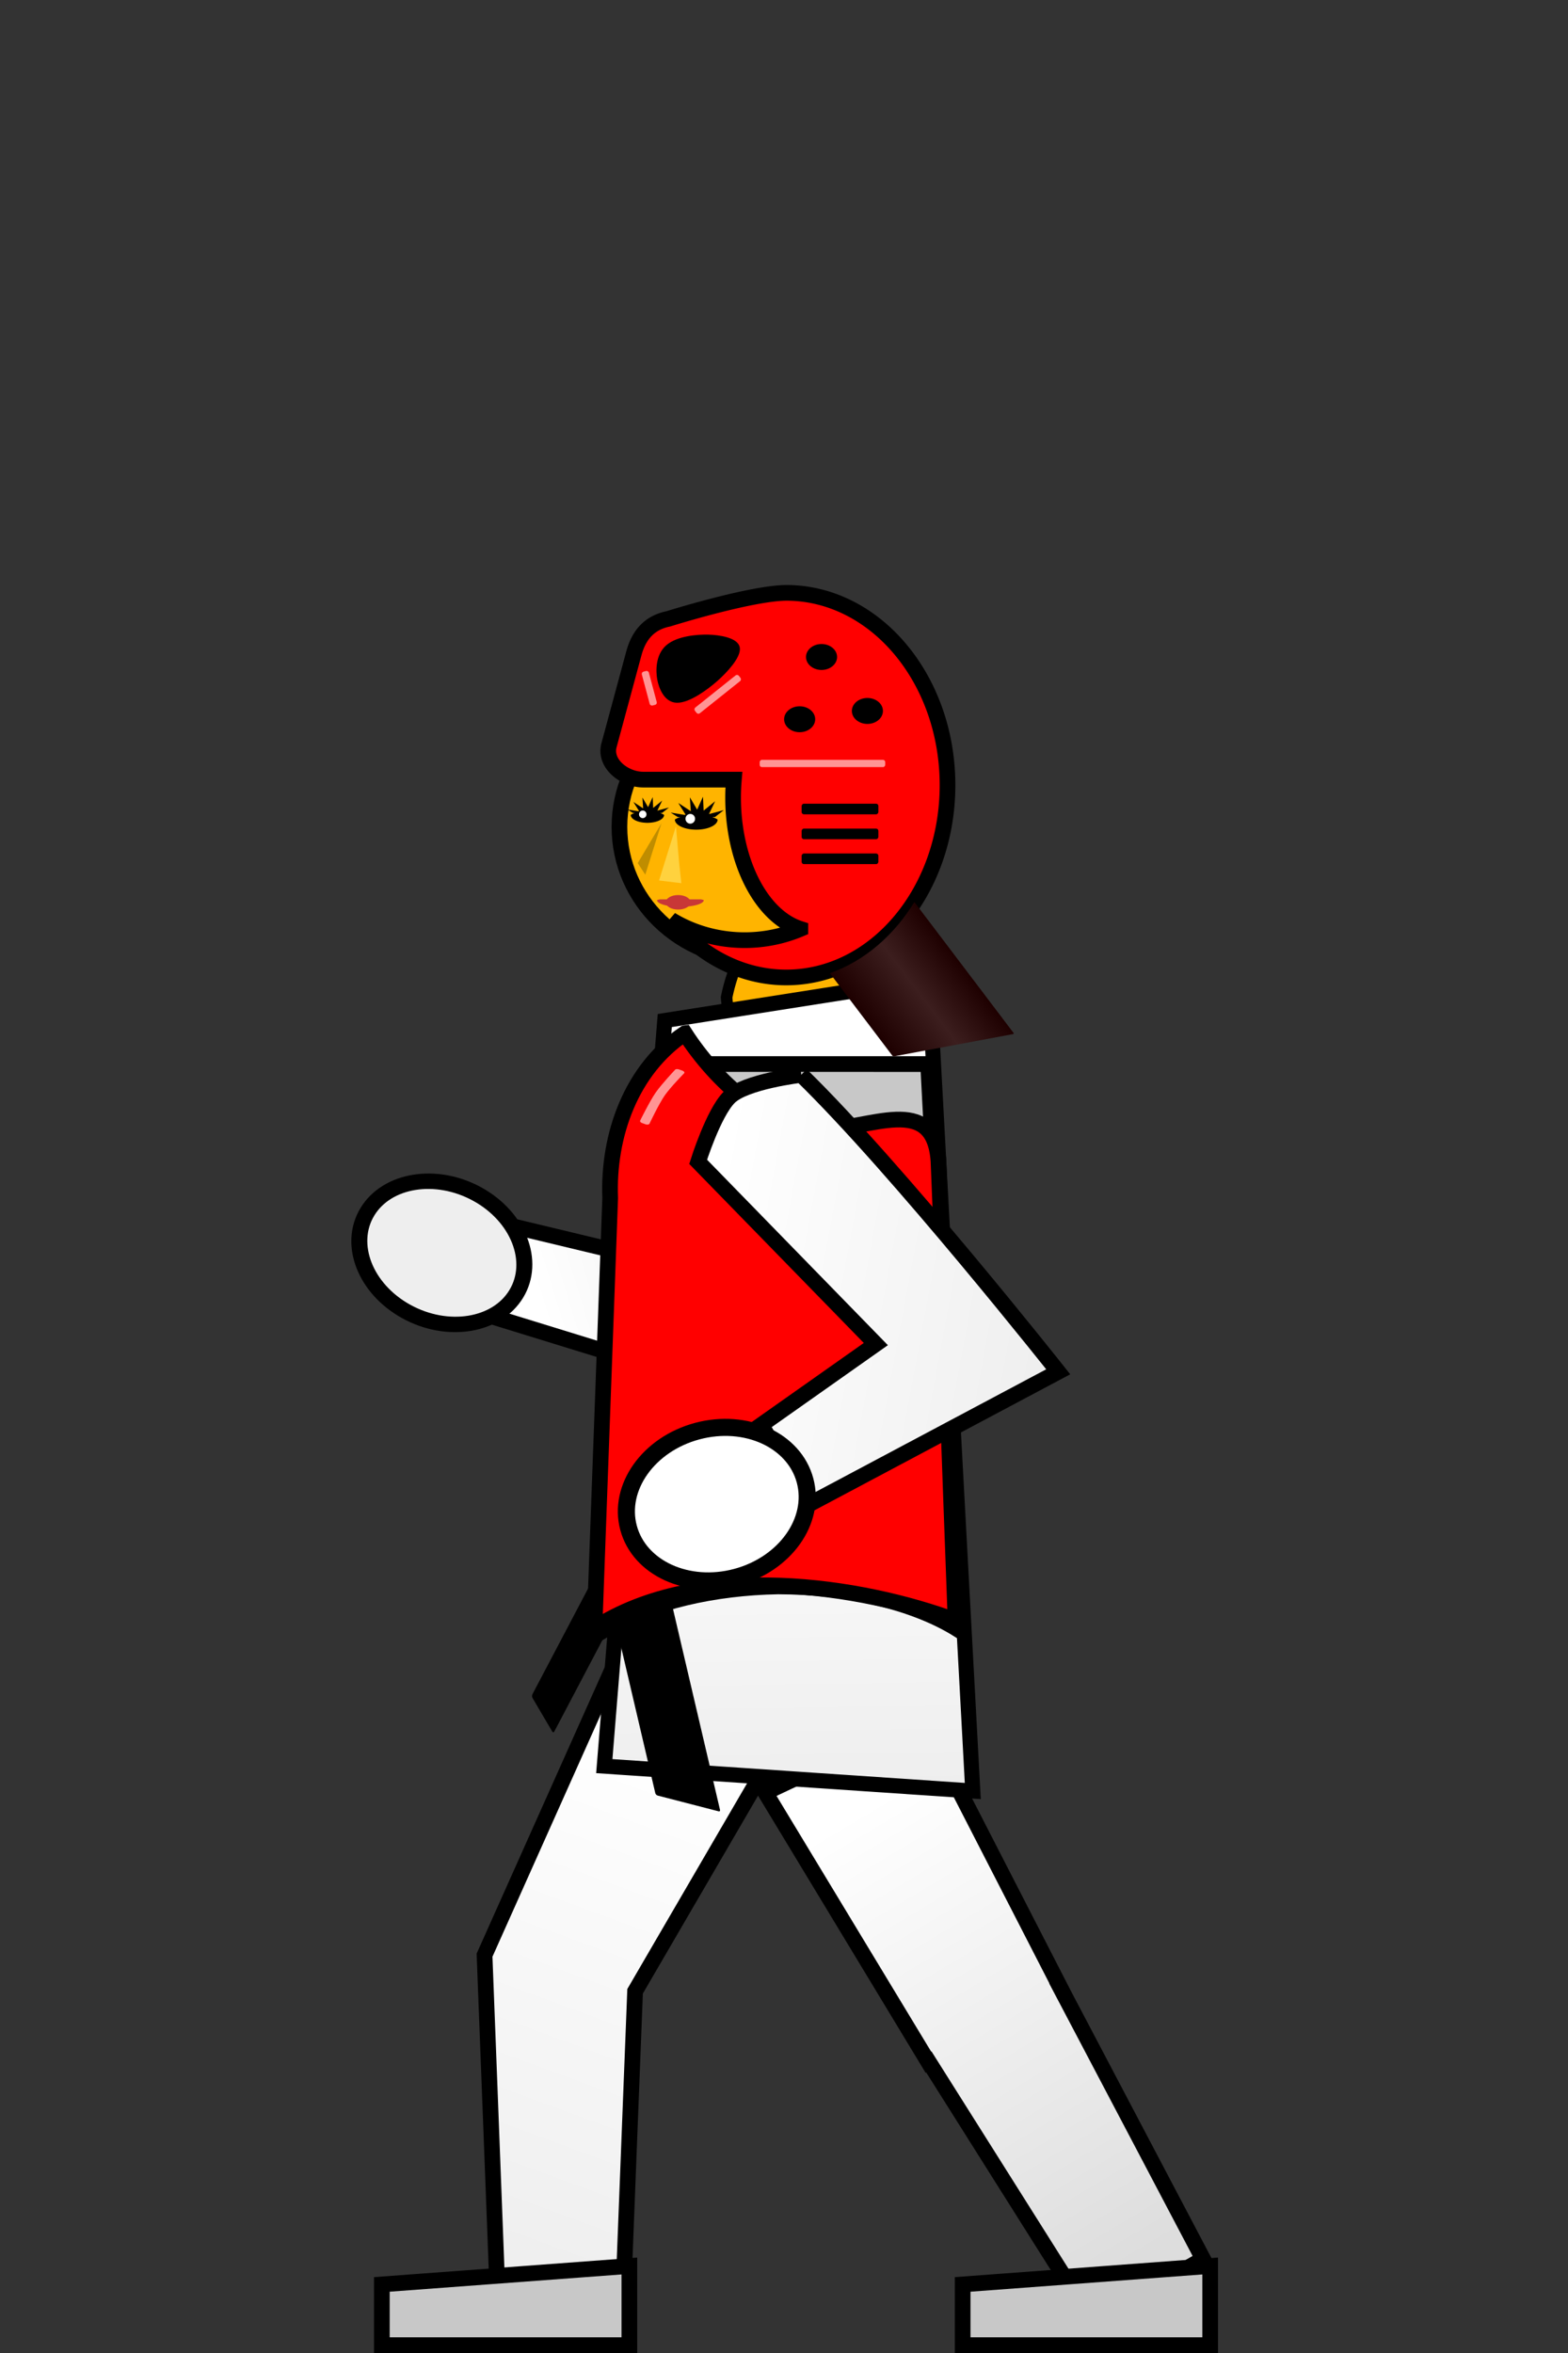 <?xml version="1.0" encoding="UTF-8" standalone="no"?>
<!-- Created with Inkscape (http://www.inkscape.org/) -->

<svg
   width="100mm"
   height="150mm"
   viewBox="0 0 100 150"
   version="1.1"
   id="svg5"
   inkscape:version="1.1.2 (0a00cf5339, 2022-02-04)"
   sodipodi:docname="red-player.svg"
   xmlns:inkscape="http://www.inkscape.org/namespaces/inkscape"
   xmlns:sodipodi="http://sodipodi.sourceforge.net/DTD/sodipodi-0.dtd"
   xmlns:xlink="http://www.w3.org/1999/xlink"
   xmlns="http://www.w3.org/2000/svg"
   xmlns:svg="http://www.w3.org/2000/svg">
  <rect x="0" y="0" width="100" height="150" fill="#333333" stroke="none"/>
  <sodipodi:namedview
     id="namedview7"
     pagecolor="#ffffff"
     bordercolor="#666666"
     borderopacity="1.0"
     inkscape:pageshadow="2"
     inkscape:pageopacity="0.0"
     inkscape:pagecheckerboard="0"
     inkscape:document-units="mm"
     showgrid="false"
     showguides="false"
     inkscape:zoom="0.90509668"
     inkscape:cx="331.4563"
     inkscape:cy="284.49999"
     inkscape:window-width="1563"
     inkscape:window-height="970"
     inkscape:window-x="26"
     inkscape:window-y="23"
     inkscape:window-maximized="0"
     inkscape:current-layer="layer1"
     fit-margin-top="0"
     fit-margin-left="0"
     fit-margin-right="0"
     fit-margin-bottom="0">
    <sodipodi:guide
       position="-36.223,203.399"
       orientation="0,-1"
       id="guide1274" />
  </sodipodi:namedview>
  <defs
     id="defs2">
    <linearGradient
       inkscape:collect="always"
       id="linearGradient9881">
      <stop
         style="stop-color:#dddddd;stop-opacity:1"
         offset="0"
         id="stop9877" />
      <stop
         style="stop-color:#ffffff;stop-opacity:1"
         offset="1"
         id="stop9879" />
    </linearGradient>
    <linearGradient
       inkscape:collect="always"
       id="linearGradient9745">
      <stop
         style="stop-color:#ffffff;stop-opacity:1;"
         offset="0"
         id="stop9741" />
      <stop
         style="stop-color:#eeeeee;stop-opacity:1"
         offset="1"
         id="stop9743" />
    </linearGradient>
    <linearGradient
       inkscape:collect="always"
       id="linearGradient8385">
      <stop
         style="stop-color:#ffffff;stop-opacity:1;"
         offset="0"
         id="stop8381" />
      <stop
         style="stop-color:#dddddd;stop-opacity:1"
         offset="1"
         id="stop8383" />
    </linearGradient>
    <linearGradient
       inkscape:collect="always"
       id="linearGradient7461">
      <stop
         style="stop-color:#ffffff;stop-opacity:1;"
         offset="0"
         id="stop7457" />
      <stop
         style="stop-color:#eeeeee;stop-opacity:1"
         offset="1"
         id="stop7459" />
    </linearGradient>
    <linearGradient
       inkscape:collect="always"
       xlink:href="#linearGradient23487"
       id="linearGradient23489"
       x1="-18.634"
       y1="55.656"
       x2="-3.588"
       y2="55.656"
       gradientUnits="userSpaceOnUse"
       gradientTransform="matrix(0.514,0.096,-0.314,0.414,137.396,82.441)" />
    <linearGradient
       inkscape:collect="always"
       id="linearGradient23487">
      <stop
         style="stop-color:#1e0000;stop-opacity:1"
         offset="0"
         id="stop23521" />
      <stop
         style="stop-color:#3c1e1e;stop-opacity:1"
         offset="0.466"
         id="stop23590" />
      <stop
         style="stop-color:#1e0000;stop-opacity:1"
         offset="1"
         id="stop23523" />
    </linearGradient>
    <linearGradient
       inkscape:collect="always"
       xlink:href="#linearGradient7461"
       id="linearGradient7463"
       x1="209.11"
       y1="422.241"
       x2="255.439"
       y2="547.967"
       gradientUnits="userSpaceOnUse" />
    <linearGradient
       inkscape:collect="always"
       xlink:href="#linearGradient8385"
       id="linearGradient8029"
       x1="169.123"
       y1="436.009"
       x2="104.174"
       y2="545.039"
       gradientUnits="userSpaceOnUse" />
    <linearGradient
       inkscape:collect="always"
       xlink:href="#linearGradient9745"
       id="linearGradient8473"
       x1="208.806"
       y1="313.435"
       x2="121.127"
       y2="329.889"
       gradientUnits="userSpaceOnUse" />
    <linearGradient
       inkscape:collect="always"
       xlink:href="#linearGradient8385"
       id="linearGradient8481"
       x1="99.243"
       y1="84.77"
       x2="134.554"
       y2="84.77"
       gradientUnits="userSpaceOnUse" />
    <linearGradient
       inkscape:collect="always"
       xlink:href="#linearGradient9881"
       id="linearGradient9845"
       gradientUnits="userSpaceOnUse"
       x1="99.243"
       y1="84.77"
       x2="124.348"
       y2="78.985" />
    <linearGradient
       inkscape:collect="always"
       xlink:href="#linearGradient9745"
       id="linearGradient10544"
       x1="101.464"
       y1="93.706"
       x2="101.098"
       y2="119.005"
       gradientUnits="userSpaceOnUse" />
    <linearGradient
       inkscape:collect="always"
       xlink:href="#linearGradient8385"
       id="linearGradient11823"
       gradientUnits="userSpaceOnUse"
       x1="99.243"
       y1="84.77"
       x2="134.554"
       y2="84.77" />
  </defs>
  <g
     inkscape:label="Calque 1"
     inkscape:groupmode="layer"
     id="layer1"
     transform="translate(-72.306,-42.206)">
    <g
       id="g11821"
       transform="matrix(-1,0,0,1,243.995,0)">
      <g
         id="g8972"
         transform="translate(21.704,37.293)">
        <g
           id="g5030"
           transform="translate(0,1.587)">
          <path
             id="path846-8"
             style="fill:#ffb400;fill-opacity:1;stroke:#000000;stroke-width:0.736;stroke-linecap:round;stroke-miterlimit:3.5;stroke-dasharray:none;stroke-opacity:1;stop-color:#000000"
             d="m 102.05,63.263 a 4.643,8.583 4.771 0 1 1.596,3.646 4.643,8.583 4.771 0 1 -0.739,3.581 l -8.378,-0.699 a 4.643,8.583 4.771 0 1 -0.135,-3.654 4.643,8.583 4.771 0 1 2.179,-3.331 z" />
          <ellipse
             style="fill:#ffb400;fill-opacity:1;stroke:#000000;stroke-width:1;stroke-linecap:round;stroke-miterlimit:3.5;stroke-dasharray:none;stroke-opacity:1;stop-color:#000000"
             id="path846"
             cx="101.775"
             cy="56.038"
             rx="8.705"
             ry="8.451" />
          <path
             id="path846-5-7"
             style="fill:#000000;fill-opacity:1;stroke:#000000;stroke-width:1.127;stroke-linecap:round;stroke-miterlimit:3.5;stroke-dasharray:none;stroke-opacity:1;stop-color:#000000"
             d="m 101.775,47.587 a 8.705,8.451 0 0 0 -8.705,8.451 8.705,8.451 0 0 0 3.502,6.768 8.642,10.807 0 0 0 5.908,-10.245 8.642,10.807 0 0 0 -0.012,-0.552 8.642,10.807 40.838 0 0 2.193,-2.026 8.642,10.807 40.838 0 0 1.097,-1.46 8.705,8.451 0 0 0 -3.982,-0.936 z" />
          <path
             id="path846-6"
             style="fill:#ff0000;fill-opacity:1;stroke:#000000;stroke-width:1;stroke-linecap:round;stroke-miterlimit:3.5;stroke-dasharray:none;stroke-opacity:1;stop-color:#000000"
             d="m 99.848,41.119 c -5.683,-2.15e-4 -10.291,5.488 -10.291,12.259 -7.1e-5,6.771 4.607,12.259 10.291,12.259 2.764,-0.001 5.412,-1.327 7.347,-3.68 -1.388,0.847 -3.021,1.3 -4.692,1.302 -1.273,-1.3e-5 -2.479,-0.258 -3.561,-0.716 a 5.333,8.532 0 0 0 4.289,-8.365 5.333,8.532 0 0 0 -0.049,-1.153 h 5.772 c 1.214,0 2.508,-1.019 2.191,-2.191 l -1.587,-5.865 c -0.317,-1.171 -1.001,-1.951 -2.191,-2.191 0,0 -5.211,-1.634 -7.518,-1.659 z" />
          <ellipse
             style="fill:#000000;fill-opacity:1;stroke:none;stroke-width:0.58;stroke-linecap:round;stroke-miterlimit:3.5;stroke-dasharray:none;stop-color:#000000"
             id="path3135-1"
             cx="98.987"
             cy="49.177"
             rx="0.991"
             ry="0.827" />
          <ellipse
             style="fill:#000000;fill-opacity:1;stroke:none;stroke-width:0.58;stroke-linecap:round;stroke-miterlimit:3.5;stroke-dasharray:none;stop-color:#000000"
             id="path3135-1-2"
             cx="94.666"
             cy="48.648"
             rx="0.991"
             ry="0.827" />
          <ellipse
             style="fill:#000000;fill-opacity:1;stroke:none;stroke-width:0.58;stroke-linecap:round;stroke-miterlimit:3.5;stroke-dasharray:none;stop-color:#000000"
             id="path3135-1-2-9"
             cx="97.591"
             cy="45.208"
             rx="0.991"
             ry="0.827" />
          <rect
             style="fill:#000000;fill-opacity:1;stroke:none;stroke-width:1;stroke-linecap:round;stroke-miterlimit:3.5;stroke-dasharray:none;stop-color:#000000"
             id="rect3877"
             width="4.893"
             height="0.677"
             x="93.967"
             y="54.56"
             ry="0.144" />
          <rect
             style="fill:#000000;fill-opacity:1;stroke:none;stroke-width:1;stroke-linecap:round;stroke-miterlimit:3.5;stroke-dasharray:none;stop-color:#000000"
             id="rect3877-0"
             width="4.893"
             height="0.677"
             x="93.967"
             y="56.148"
             ry="0.144" />
          <rect
             style="fill:#000000;fill-opacity:1;stroke:none;stroke-width:1;stroke-linecap:round;stroke-miterlimit:3.5;stroke-dasharray:none;stop-color:#000000"
             id="rect3877-0-8"
             width="4.893"
             height="0.677"
             x="93.967"
             y="57.735"
             ry="0.144" />
          <path
             sodipodi:type="star"
             style="fill:#000000;fill-opacity:1;stroke:#000000;stroke-width:1.89;stroke-linecap:round;stroke-miterlimit:3.5;stroke-dasharray:none;stroke-opacity:1;stop-color:#000000"
             id="path4195"
             inkscape:flatsided="false"
             sodipodi:sides="3"
             sodipodi:cx="228.48053"
             sodipodi:cy="142.92908"
             sodipodi:r1="14.769868"
             sodipodi:r2="11.815894"
             sodipodi:arg1="1.1028519"
             sodipodi:arg2="2.1500495"
             inkscape:rounded="0.3"
             inkscape:randomized="0"
             d="m 235.143,156.111 c -3.624,1.832 -9.731,-1.071 -13.13,-3.294 -3.399,-2.223 -8.505,-6.655 -8.279,-10.71 0.226,-4.055 5.793,-7.892 9.417,-9.724 3.624,-1.832 10.016,-4.038 13.415,-1.815 3.399,2.223 3.938,8.963 3.713,13.018 -0.226,4.055 -1.511,10.693 -5.136,12.525 z"
             transform="matrix(-0.122,0.073,0.141,0.134,113.431,9.898)"
             inkscape:transform-center-x="0.38406926"
             inkscape:transform-center-y="0.21010084" />
          <rect
             style="fill:#ffffff;fill-opacity:0.582;stroke:none;stroke-width:0.587;stroke-linecap:round;stroke-miterlimit:3.5;stroke-dasharray:none;stroke-opacity:1;stop-color:#000000"
             id="rect6155"
             width="8.007"
             height="0.463"
             x="93.529"
             y="51.765"
             ry="0.144" />
          <rect
             style="fill:#ffffff;fill-opacity:0.582;stroke:none;stroke-width:0.393;stroke-linecap:round;stroke-miterlimit:3.5;stroke-dasharray:none;stroke-opacity:1;stop-color:#000000"
             id="rect6155-6"
             width="3.58"
             height="0.463"
             x="109.357"
             y="-28.006"
             ry="0.144"
             transform="rotate(38.574)" />
          <rect
             style="fill:#ffffff;fill-opacity:0.582;stroke:none;stroke-width:0.31;stroke-linecap:round;stroke-miterlimit:3.5;stroke-dasharray:none;stroke-opacity:1;stop-color:#000000"
             id="rect6155-6-3"
             width="2.235"
             height="0.463"
             x="-18.609"
             y="116.862"
             ry="0.144"
             transform="rotate(-75)" />
        </g>
        <g
           id="g6701"
           transform="translate(-5.292)">
          <path
             id="rect4637-4-4"
             style="fill:url(#linearGradient7463);fill-opacity:1;stroke:#000000;stroke-width:3.78;stroke-linecap:round;stroke-miterlimit:3.5;stroke-dasharray:none;stop-color:#000000"
             d="m 228.279,402.949 -38.705,20.07 32.615,56.002 2.693,68.945 h 30.557 l 2.981,-77.63 z"
             transform="matrix(0.265,0,0,0.265,55.894,4.913)"
             sodipodi:nodetypes="ccccccc" />
          <path
             id="rect5732-6"
             style="fill:#c8c8c8;fill-opacity:1;stroke:#000000;stroke-width:1;stroke-linecap:round;stroke-miterlimit:3.5;stroke-dasharray:none;stop-color:#000000"
             d="m 115.139,149.367 15.785,1.174 v 3.872 h -15.785 z"
             sodipodi:nodetypes="ccccc" />
        </g>
        <g
           id="g6701-2"
           transform="translate(-31.75)">
          <path
             id="rect4637-4-4-1"
             style="fill:url(#linearGradient8029);fill-opacity:1;stroke:#000000;stroke-width:3.78;stroke-linecap:round;stroke-miterlimit:3.5;stroke-dasharray:none;stop-color:#000000"
             d="m 153.092,413.41 -33.096,64.424 0.023,0.014 -34.52,65.57 26.463,15.279 39.527,-62.678 0.115,0.066 39.246,-64.875 z"
             transform="matrix(0.265,0,0,0.265,82.352,4.913)" />
          <path
             id="rect5732-6-7"
             style="fill:#c8c8c8;fill-opacity:1;stroke:#000000;stroke-width:1;stroke-linecap:round;stroke-miterlimit:3.5;stroke-dasharray:none;stop-color:#000000"
             d="m 104.556,149.367 15.785,1.174 v 3.872 h -15.785 z"
             sodipodi:nodetypes="ccccc" />
        </g>
        <g
           id="g6487"
           transform="rotate(30,113.009,67.57)"
           style="fill:url(#linearGradient8481);fill-opacity:1">
          <path
             id="rect4637-4-4-3"
             style="fill:url(#linearGradient11823);fill-opacity:1;stroke:#000000;stroke-width:1;stroke-linecap:round;stroke-miterlimit:3.5;stroke-dasharray:none;stop-color:#000000"
             d="M 121.146,90.91 116.079,95.977 99.961,80.845 106.013,74.793 Z"
             sodipodi:nodetypes="ccccc" />
          <path
             id="rect4637-4-4-3-7"
             style="fill:url(#linearGradient9845);fill-opacity:1;stroke:#000000;stroke-width:1;stroke-linecap:round;stroke-miterlimit:3.5;stroke-dasharray:none;stop-color:#000000"
             d="m 124.348,78.985 4.194,4.149 -12.312,13.262 -5.01,-4.956 z"
             sodipodi:nodetypes="ccccc" />
          <ellipse
             style="opacity:1;fill:#eeeeee;fill-opacity:1;stroke:#000000;stroke-width:1.001;stroke-linecap:round;stroke-miterlimit:3.5;stroke-dasharray:none;stroke-opacity:1;stop-color:#000000"
             id="path6258"
             cx="151.137"
             cy="-6.106"
             transform="matrix(0.876,0.482,0.518,-0.856,0,0)"
             rx="4.374"
             ry="5.418" />
        </g>
        <path
           id="rect4637"
           style="opacity:1;fill:url(#linearGradient10544);fill-opacity:1;stroke:#000000;stroke-width:0.962;stroke-linecap:round;stroke-miterlimit:3.5;stop-color:#000000"
           d="m 90.744,67.324 16.844,2.646 3.858,47.531 -23.501,1.587 z"
           sodipodi:nodetypes="ccccc" />
        <rect
           style="fill:#000000;fill-opacity:1;stroke:none;stroke-width:0.36;stroke-linecap:round;stroke-miterlimit:3.5;stroke-dasharray:none;stroke-opacity:1;stop-color:#000000"
           id="rect11194"
           width="4.263"
           height="14.942"
           x="-149.648"
           y="146.001"
           ry="0.12"
           transform="matrix(-0.968,0.25,-0.228,0.974,0,0)" />
        <rect
           style="fill:#000000;fill-opacity:1;stroke:none;stroke-width:0.304;stroke-linecap:round;stroke-miterlimit:3.5;stroke-dasharray:none;stroke-opacity:1;stop-color:#000000"
           id="rect11194-5"
           width="2.753"
           height="16.469"
           x="56.121"
           y="-185.072"
           ry="0.132"
           transform="matrix(0.507,-0.862,-0.466,-0.885,0,0)" />
        <g
           id="g13167"
           transform="translate(90.488)">
          <g
             id="g12041">
            <path
               id="rect4637-5"
               style="fill:#c8c8c8;fill-opacity:1;stroke:#000000;stroke-width:3.78;stroke-linecap:round;stroke-miterlimit:3.5;stroke-dasharray:none;stop-color:#000000"
               d="m 411.68,115.238 -10.984,135.336 c 10.059,-5.886 24.756,-9.402 40.428,-9.674 16.888,0.028 32.823,3.833 43.256,10.33 l -7.135,-135.992 z"
               transform="matrix(-0.265,0,0,0.265,126.775,42.206)" />
          </g>
          <path
             id="path848-9-3"
             style="fill:#ff0000;fill-opacity:1;stroke:#000000;stroke-width:1;stroke-linecap:round;stroke-miterlimit:3.5;stroke-dasharray:none;stroke-opacity:1;stop-color:#000000"
             d="m 15.819,70.788 c 3.439,2.307 4.921,6.514 4.763,10.498 0.334,9.139 0.669,18.278 1.003,27.416 -6.79,-4.365 -17.076,-2.698 -23.03,-0.485 0.371,-9.754 0.688,-19.551 1.09,-29.278 0.296,-4.402 4.39,-2.004 7.605,-2.004 3.214,0 6.619,-3.118 8.568,-6.147 z"
             sodipodi:nodetypes="ccccccc" />
        </g>
        <path
           id="rect6155-8"
           style="fill:#ffffff;fill-opacity:0.582;stroke-width:0.484;stroke-linecap:round;stroke-miterlimit:3.5;stop-color:#000000"
           d="m 106.938,73.116 c 0,0 0.855,0.907 1.229,1.444 0.374,0.537 0.989,1.782 0.989,1.782 0.03,0.056 -0.016,0.126 -0.117,0.163 l -0.222,0.08 c -0.102,0.037 -0.213,0.023 -0.25,-0.031 0,0 -0.606,-1.282 -0.983,-1.819 -0.377,-0.537 -1.235,-1.407 -1.235,-1.407 -0.044,-0.051 0.016,-0.126 0.117,-0.163 l 0.222,-0.08 c 0.102,-0.037 0.213,-0.023 0.25,0.031 z"
           sodipodi:nodetypes="szsssszssss" />
        <g
           id="g6482"
           transform="rotate(15,102.52,58.476)">
          <path
             id="rect4637-4-4-3-5"
             style="fill:url(#linearGradient8473);fill-opacity:1;stroke:#000000;stroke-width:3.78;stroke-linecap:round;stroke-miterlimit:3.5;stroke-dasharray:none;stop-color:#000000"
             d="m 182.844,258.291 c -23.116,22.59 -61.717,71.598 -61.717,71.598 l 60.459,31.977 11.045,-19.371 -27.604,-19.373 42.689,-43.957 c 0,0 -3.693,-11.693 -7.505,-15.505 -3.812,-3.812 -17.368,-5.368 -17.368,-5.368 z"
             transform="matrix(0.256,-0.068,0.068,0.256,38.508,20.176)"
             sodipodi:nodetypes="cccccczc" />
          <ellipse
             style="fill:#ffffff;fill-opacity:1;stroke:#000000;stroke-width:1.089;stroke-linecap:round;stroke-miterlimit:3.5;stroke-dasharray:none;stroke-opacity:1;stop-color:#000000"
             id="path6258-6"
             cx="98.905"
             cy="115.166"
             transform="matrix(0,1,1,0,0,0)"
             rx="4.819"
             ry="5.827" />
        </g>
      </g>
      <g
         id="g18120"
         transform="translate(21.846,39.115)">
        <path
           id="path1833-8"
           style="fill:#c83737;fill-opacity:1;stroke:none;stroke-width:0.285;stroke-linecap:round;stroke-miterlimit:3.5;stop-color:#000000"
           inkscape:transform-center-x="0.63586235"
           inkscape:transform-center-y="-0.44081509"
           d="m 105.125,60.425 a 1.491,0.426 0 0 0 -0.166,0.048 1.491,0.426 0 0 0 1.491,0.426 1.491,0.426 0 0 0 1.491,-0.426 1.491,0.426 0 0 0 -0.166,-0.048 z" />
        <path
           id="path20062"
           style="opacity:1;fill:#ffdd55;fill-opacity:0.733;stroke-width:0.78;stroke-linecap:round;stroke-miterlimit:3.5;stop-color:#000000"
           inkscape:transform-center-x="-0.11191252"
           inkscape:transform-center-y="-0.37138779"
           d="m 107.812,59.22 -1.423,0.173 0.141,-1.287 0.203,-2.34 0.539,1.727 z"
           sodipodi:nodetypes="cccccc" />
        <path
           id="path20062-7"
           style="opacity:1;fill:#806600;fill-opacity:0.502;stroke-width:0.558;stroke-linecap:round;stroke-miterlimit:3.5;stop-color:#000000"
           inkscape:transform-center-x="0.051699384"
           inkscape:transform-center-y="-0.24978063"
           d="m 108.69,58.85 0.481,-0.738 -1.516,-2.547 0.518,1.642 z"
           sodipodi:nodetypes="ccccc" />
        <g
           id="g23030">
          <path
             id="path1833"
             style="fill:#000000;fill-opacity:1;stroke:none;stroke-width:1.264;stroke-linecap:round;stroke-miterlimit:3.5;stop-color:#000000"
             inkscape:transform-center-x="0.58027427"
             inkscape:transform-center-y="0.66502045"
             d="m 191.004,178.789 -0.152,3.344 -2.766,-2.248 1.479,3.076 -3.58,-0.949 2.139,1.662 h 0.654 a 5.142,2.431 0 0 0 -1.293,0.611 5.142,2.431 0 0 0 5.143,2.432 5.142,2.431 0 0 0 5.143,-2.432 5.142,2.431 0 0 0 -1.293,-0.611 h 0.611 l 1.699,-1.066 -3.379,0.561 a 5.142,2.431 0 0 0 -0.199,-0.094 l 1.734,-2.775 -3.01,1.979 0.234,-3.344 -1.758,2.955 z"
             transform="matrix(0.265,0,0,0.265,54.393,6.501)" />
          <ellipse
             style="fill:#ffffff;fill-opacity:1;stroke:none;stroke-width:0.913;stroke-linecap:round;stroke-miterlimit:3.5;stroke-dasharray:none;stroke-opacity:1;stop-color:#000000"
             id="path18144"
             cx="105.82"
             cy="55.288"
             rx="0.305"
             ry="0.311" />
        </g>
        <g
           id="g23030-8"
           transform="matrix(0.781,0,0,0.781,26.206,11.823)">
          <path
             id="path1833-83"
             style="fill:#000000;fill-opacity:1;stroke:none;stroke-width:1.264;stroke-linecap:round;stroke-miterlimit:3.5;stop-color:#000000"
             inkscape:transform-center-x="0.58027427"
             inkscape:transform-center-y="0.66502045"
             d="m 191.004,178.789 -0.152,3.344 -2.766,-2.248 1.479,3.076 -3.58,-0.949 2.139,1.662 h 0.654 a 5.142,2.431 0 0 0 -1.293,0.611 5.142,2.431 0 0 0 5.143,2.432 5.142,2.431 0 0 0 5.143,-2.432 5.142,2.431 0 0 0 -1.293,-0.611 h 0.611 l 1.699,-1.066 -3.379,0.561 a 5.142,2.431 0 0 0 -0.199,-0.094 l 1.734,-2.775 -3.01,1.979 0.234,-3.344 -1.758,2.955 z"
             transform="matrix(0.265,0,0,0.265,54.393,6.501)" />
          <ellipse
             style="fill:#ffffff;fill-opacity:1;stroke:none;stroke-width:0.913;stroke-linecap:round;stroke-miterlimit:3.5;stroke-dasharray:none;stroke-opacity:1;stop-color:#000000"
             id="path18144-1"
             cx="105.82"
             cy="55.288"
             rx="0.305"
             ry="0.311" />
        </g>
        <ellipse
           style="opacity:1;fill:#c83737;fill-opacity:1;stroke:none;stroke-width:1.419;stroke-linecap:round;stroke-miterlimit:3.5;stroke-dasharray:none;stroke-opacity:1;stop-color:#000000"
           id="path23093"
           cx="106.594"
           cy="60.612"
           rx="0.79"
           ry="0.463" />
      </g>
      <path
         id="rect23459"
         style="fill:url(#linearGradient23489);fill-opacity:1;stroke:none;stroke-width:0.493;stroke-linecap:round;stroke-miterlimit:3.5;stroke-dasharray:none;stroke-opacity:1;stop-color:#000000"
         d="m 113.375,99.709 -6.325,8.345 c -0.025,0.033 -0.012,0.066 0.028,0.074 l 7.586,1.415 c 0.041,0.008 0.094,-0.013 0.119,-0.046 l 3.98,-5.25 c -2.189,-0.774 -4.074,-2.391 -5.388,-4.537 z" />
    </g>
  </g>
</svg>
